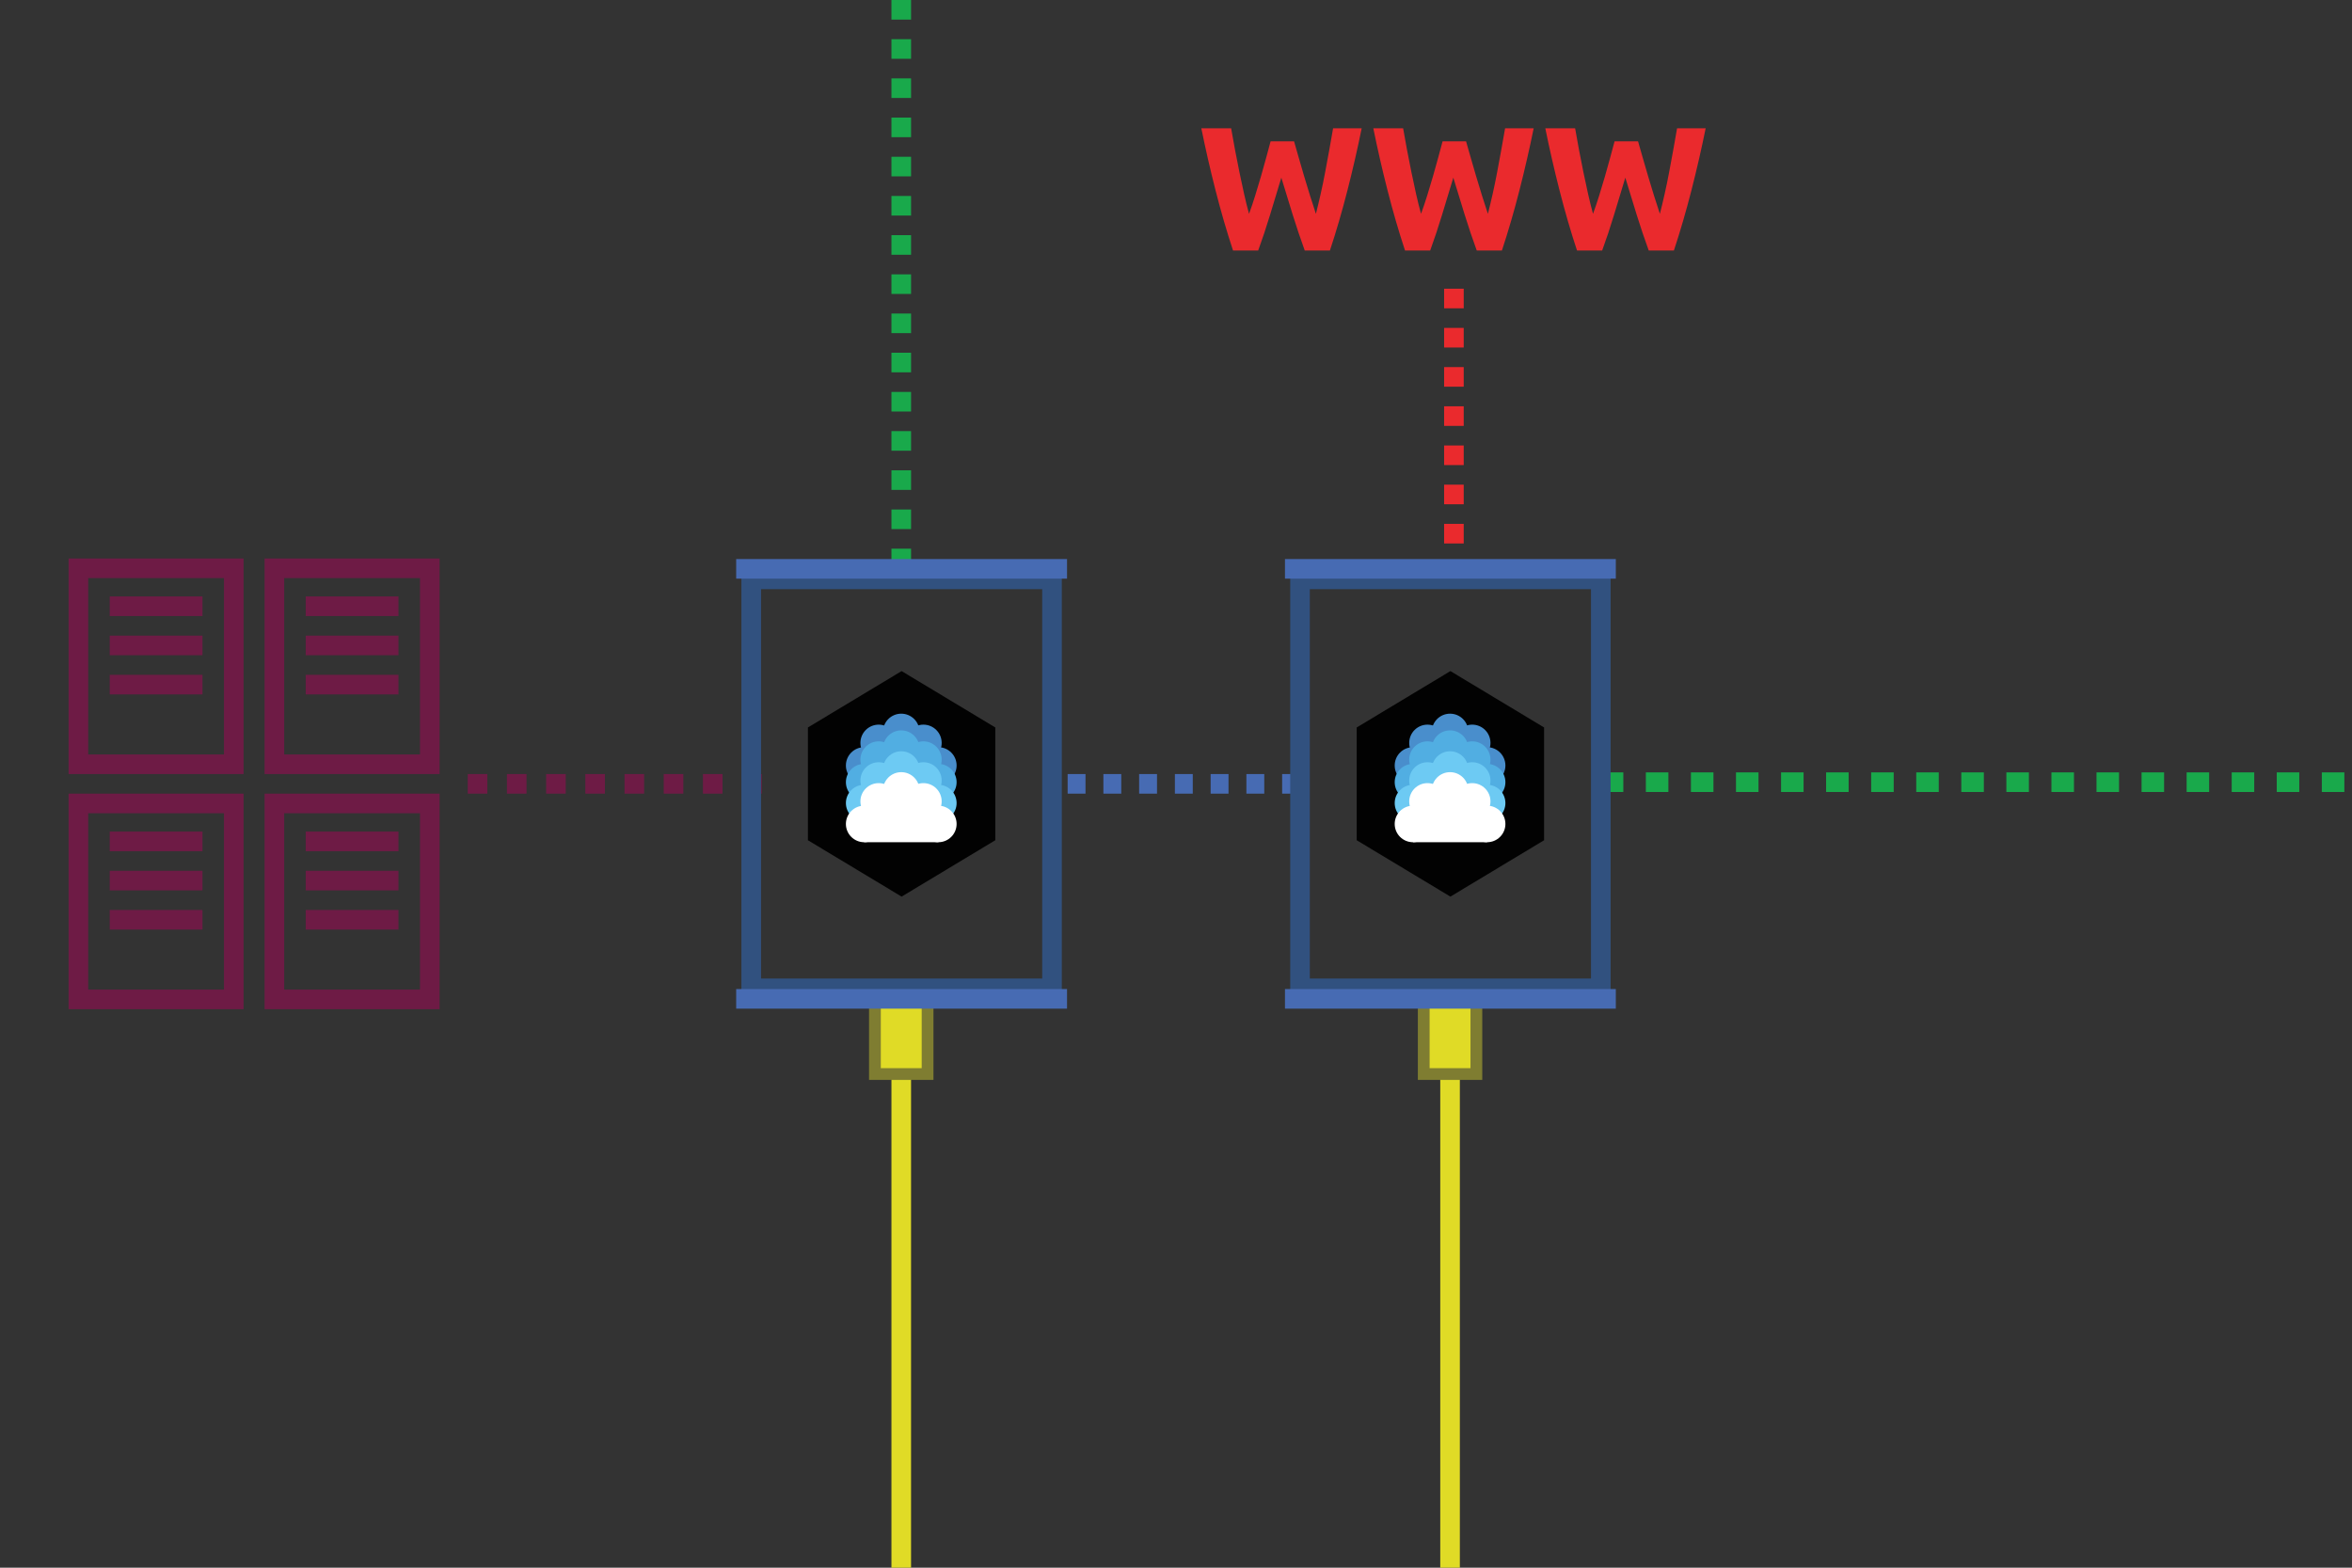 <?xml version="1.0" encoding="utf-8"?>
<!-- Generator: Adobe Illustrator 16.0.0, SVG Export Plug-In . SVG Version: 6.00 Build 0)  -->
<!DOCTYPE svg PUBLIC "-//W3C//DTD SVG 1.1//EN" "http://www.w3.org/Graphics/SVG/1.1/DTD/svg11.dtd">
<svg version="1.1" id="Layer_1" xmlns="http://www.w3.org/2000/svg" xmlns:xlink="http://www.w3.org/1999/xlink" x="0px" y="0px"
	 width="600px" height="400px" viewBox="0 0 600 400" enable-background="new 0 0 600 400" xml:space="preserve">
<rect x="0" y="0" width="600" height="400" fill="#333333" stroke="none"/>
<line fill="none" stroke="#476BB3" stroke-width="5" stroke-miterlimit="10" stroke-dasharray="4.56" x1="331.637" y1="200" x2="268.985" y2="200"/>
<line fill="none" stroke="#19A94B" stroke-width="5" stroke-miterlimit="10" stroke-dasharray="5" x1="229.911" y1="145" x2="229.911" y2="0"/>
<line fill="none" stroke="#19A94B" stroke-width="5" stroke-miterlimit="10" stroke-dasharray="5.748" x1="408.366" y1="199.576" x2="600" y2="199.576"/>
<g>
	<g>
		<rect x="20" y="145" fill="none" stroke="#6E1B45" stroke-width="5" stroke-linecap="square" width="39.639" height="50"/>
	</g>
	<line fill="none" stroke="#6E1B45" stroke-width="5" stroke-linecap="square" x1="30.488" y1="154.681" x2="49.153" y2="154.681"/>
	<line fill="none" stroke="#6E1B45" stroke-width="5" stroke-linecap="square" x1="30.488" y1="164.681" x2="49.153" y2="164.681"/>
	<line fill="none" stroke="#6E1B45" stroke-width="5" stroke-linecap="square" x1="30.488" y1="174.681" x2="49.153" y2="174.681"/>
	<g>
		<rect x="70" y="145" fill="none" stroke="#6E1B45" stroke-width="5" stroke-linecap="square" width="39.639" height="50"/>
	</g>
	<line fill="none" stroke="#6E1B45" stroke-width="5" stroke-linecap="square" x1="80.488" y1="154.681" x2="99.153" y2="154.681"/>
	<line fill="none" stroke="#6E1B45" stroke-width="5" stroke-linecap="square" x1="80.488" y1="164.681" x2="99.153" y2="164.681"/>
	<line fill="none" stroke="#6E1B45" stroke-width="5" stroke-linecap="square" x1="80.488" y1="174.681" x2="99.153" y2="174.681"/>
	<g>
		<rect x="70" y="205" fill="none" stroke="#6E1B45" stroke-width="5" stroke-linecap="square" width="39.639" height="50"/>
	</g>
	<line fill="none" stroke="#6E1B45" stroke-width="5" stroke-linecap="square" x1="80.488" y1="214.682" x2="99.153" y2="214.682"/>
	<line fill="none" stroke="#6E1B45" stroke-width="5" stroke-linecap="square" x1="80.488" y1="224.681" x2="99.153" y2="224.681"/>
	<line fill="none" stroke="#6E1B45" stroke-width="5" stroke-linecap="square" x1="80.488" y1="234.681" x2="99.153" y2="234.681"/>
	<g>
		<rect x="20" y="205" fill="none" stroke="#6E1B45" stroke-width="5" stroke-linecap="square" width="39.639" height="50"/>
	</g>
	<line fill="none" stroke="#6E1B45" stroke-width="5" stroke-linecap="square" x1="30.488" y1="214.682" x2="49.153" y2="214.682"/>
	<line fill="none" stroke="#6E1B45" stroke-width="5" stroke-linecap="square" x1="30.488" y1="224.681" x2="49.153" y2="224.681"/>
	<line fill="none" stroke="#6E1B45" stroke-width="5" stroke-linecap="square" x1="30.488" y1="234.681" x2="49.153" y2="234.681"/>
</g>
<line fill="none" stroke="#EA2A2D" stroke-width="5" stroke-miterlimit="10" stroke-dasharray="5" x1="370.897" y1="73.666" x2="370.897" y2="149"/>
<line fill="none" stroke="#6E1B45" stroke-width="5" stroke-miterlimit="10" stroke-dasharray="5" x1="194.319" y1="200" x2="118.985" y2="200"/>
<g>
	<rect x="305.563" y="28.999" fill="none" width="130.667" height="37.667"/>
	<path fill="#EA2A2D" d="M330.12,36.063c0.359,1.23,0.756,2.618,1.19,4.163c0.435,1.545,0.898,3.143,1.393,4.792
		c0.494,1.65,0.996,3.3,1.505,4.95c0.509,1.65,1.004,3.181,1.483,4.59c0.392-1.53,0.791-3.195,1.197-4.995
		c0.407-1.8,0.791-3.66,1.153-5.58c0.361-1.919,0.715-3.832,1.062-5.737c0.347-1.905,0.671-3.742,0.973-5.513h7.292
		c-1.056,5.22-2.271,10.515-3.644,15.885c-1.374,5.37-2.86,10.47-4.459,15.3h-6.421c-1.049-2.88-2.066-5.902-3.055-9.067
		s-1.961-6.337-2.919-9.518c-0.961,3.18-1.923,6.353-2.884,9.518s-1.967,6.188-3.019,9.067h-6.416
		c-1.598-4.83-3.081-9.93-4.451-15.3c-1.371-5.37-2.583-10.665-3.638-15.885h7.604c0.301,1.771,0.633,3.608,0.995,5.513
		c0.361,1.905,0.738,3.818,1.131,5.737c0.392,1.92,0.791,3.78,1.198,5.58c0.406,1.8,0.821,3.464,1.243,4.995
		c0.541-1.47,1.066-3.029,1.578-4.68c0.511-1.649,1.007-3.3,1.487-4.95c0.481-1.649,0.925-3.24,1.33-4.77
		c0.405-1.53,0.774-2.895,1.104-4.095H330.12z"/>
	<path fill="#EA2A2D" d="M373.995,36.063c0.359,1.23,0.756,2.618,1.19,4.163c0.435,1.545,0.898,3.143,1.393,4.792
		c0.494,1.65,0.996,3.3,1.505,4.95c0.509,1.65,1.004,3.181,1.483,4.59c0.392-1.53,0.791-3.195,1.197-4.995
		c0.407-1.8,0.791-3.66,1.153-5.58c0.361-1.919,0.715-3.832,1.062-5.737c0.347-1.905,0.671-3.742,0.973-5.513h7.292
		c-1.056,5.22-2.271,10.515-3.644,15.885c-1.374,5.37-2.86,10.47-4.459,15.3h-6.421c-1.049-2.88-2.066-5.902-3.055-9.067
		s-1.961-6.337-2.919-9.518c-0.961,3.18-1.923,6.353-2.884,9.518s-1.967,6.188-3.019,9.067h-6.416
		c-1.598-4.83-3.081-9.93-4.451-15.3c-1.371-5.37-2.583-10.665-3.638-15.885h7.604c0.301,1.771,0.633,3.608,0.995,5.513
		c0.361,1.905,0.738,3.818,1.131,5.737c0.392,1.92,0.791,3.78,1.198,5.58c0.406,1.8,0.821,3.464,1.243,4.995
		c0.541-1.47,1.066-3.029,1.578-4.68c0.511-1.649,1.007-3.3,1.487-4.95c0.481-1.649,0.925-3.24,1.33-4.77
		c0.405-1.53,0.774-2.895,1.104-4.095H373.995z"/>
	<path fill="#EA2A2D" d="M417.87,36.063c0.359,1.23,0.756,2.618,1.19,4.163c0.435,1.545,0.898,3.143,1.393,4.792
		c0.494,1.65,0.996,3.3,1.505,4.95c0.509,1.65,1.004,3.181,1.483,4.59c0.392-1.53,0.791-3.195,1.197-4.995
		c0.407-1.8,0.791-3.66,1.153-5.58c0.361-1.919,0.715-3.832,1.062-5.737c0.347-1.905,0.671-3.742,0.973-5.513h7.292
		c-1.056,5.22-2.271,10.515-3.644,15.885c-1.374,5.37-2.86,10.47-4.459,15.3h-6.421c-1.049-2.88-2.066-5.902-3.055-9.067
		s-1.961-6.337-2.919-9.518c-0.961,3.18-1.923,6.353-2.884,9.518s-1.967,6.188-3.019,9.067h-6.416
		c-1.598-4.83-3.081-9.93-4.451-15.3c-1.371-5.37-2.583-10.665-3.638-15.885h7.604c0.301,1.771,0.633,3.608,0.995,5.513
		c0.361,1.905,0.738,3.818,1.131,5.737c0.392,1.92,0.791,3.78,1.198,5.58c0.406,1.8,0.821,3.464,1.243,4.995
		c0.541-1.47,1.066-3.029,1.578-4.68c0.511-1.649,1.007-3.3,1.487-4.95c0.481-1.649,0.925-3.24,1.33-4.77
		c0.405-1.53,0.774-2.895,1.104-4.095H417.87z"/>
</g>
<g>
	<line fill="none" stroke="#E0DB26" stroke-width="5" stroke-miterlimit="10" x1="229.912" y1="400" x2="229.912" y2="274.815"/>
	
		<rect x="223.195" y="254.86" fill="#E0DB26" stroke="#7F7D31" stroke-width="3" stroke-miterlimit="10" width="13.432" height="19.183"/>
</g>
<g>
	<line fill="none" stroke="#E0DB26" stroke-width="5" stroke-miterlimit="10" x1="369.912" y1="400" x2="369.912" y2="274.815"/>
	
		<rect x="363.196" y="254.86" fill="#E0DB26" stroke="#7F7D31" stroke-width="3" stroke-miterlimit="10" width="13.431" height="19.183"/>
</g>
<g>
	<g>
		
			<rect x="191.637" y="147.827" fill="none" stroke="#31517F" stroke-width="5" stroke-miterlimit="10" width="76.729" height="104.349"/>
		
			<line fill="none" stroke="#476BB3" stroke-width="5" stroke-miterlimit="10" x1="187.801" y1="145.143" x2="272.199" y2="145.143"/>
		<line fill="none" stroke="#476BB3" stroke-width="5" stroke-miterlimit="10" x1="187.801" y1="254.86" x2="272.199" y2="254.86"/>
	</g>
	<g>
		<path fill="none" d="M255.572,207.098"/>
	</g>
	<g>
		<path fill="none" d="M207.625,178.328"/>
	</g>
	<g>
		<path fill="none" d="M207.625,207.098"/>
	</g>
	<g>
		<path fill="none" d="M255.572,178.328"/>
	</g>
	<g>
		<polygon fill="#020202" points="253.902,214.388 230,228.773 206.098,214.388 206.098,185.615 230,171.229 253.902,185.615 		"/>
		<g>
			<g>
				<rect x="220.452" y="193.154" fill="#498ECC" width="18.919" height="6.821"/>
				<circle fill="#498ECC" cx="220.453" cy="195.313" r="4.663"/>
				<circle fill="#498ECC" cx="239.37" cy="195.313" r="4.663"/>
				<circle fill="#498ECC" cx="224.156" cy="189.558" r="4.663"/>
				<circle fill="#498ECC" cx="235.561" cy="189.558" r="4.663"/>
				<circle fill="#498ECC" cx="229.912" cy="186.76" r="4.663"/>
				<rect x="220.452" y="191.022" fill="#498ECC" width="18.919" height="4.689"/>
			</g>
			<g>
				<rect x="220.452" y="197.418" fill="#51AEE2" width="18.919" height="6.82"/>
				<circle fill="#51AEE2" cx="220.453" cy="199.576" r="4.663"/>
				<circle fill="#51AEE2" cx="239.37" cy="199.576" r="4.663"/>
				<circle fill="#51AEE2" cx="224.156" cy="193.82" r="4.663"/>
				<circle fill="#51AEE2" cx="235.561" cy="193.82" r="4.663"/>
				<circle fill="#51AEE2" cx="229.912" cy="191.022" r="4.663"/>
				<rect x="220.452" y="195.286" fill="#51AEE2" width="18.919" height="4.688"/>
			</g>
			<g>
				<rect x="220.452" y="202.747" fill="#6DCAF3" width="18.919" height="6.82"/>
				<circle fill="#6DCAF3" cx="220.453" cy="204.904" r="4.663"/>
				<circle fill="#6DCAF3" cx="239.37" cy="204.904" r="4.663"/>
				<circle fill="#6DCAF3" cx="224.156" cy="199.149" r="4.663"/>
				<circle fill="#6DCAF3" cx="235.561" cy="199.149" r="4.663"/>
				<circle fill="#6DCAF3" cx="229.912" cy="196.352" r="4.663"/>
				<rect x="220.452" y="200.614" fill="#6DCAF3" width="18.919" height="4.689"/>
			</g>
			<g>
				<rect x="220.452" y="208.076" fill="#FFFFFF" width="18.919" height="6.819"/>
				<circle fill="#FFFFFF" cx="220.453" cy="210.233" r="4.663"/>
				<circle fill="#FFFFFF" cx="239.37" cy="210.233" r="4.663"/>
				<circle fill="#FFFFFF" cx="224.156" cy="204.479" r="4.663"/>
				<circle fill="#FFFFFF" cx="235.561" cy="204.479" r="4.663"/>
				<circle fill="#FFFFFF" cx="229.912" cy="201.681" r="4.663"/>
				<rect x="220.452" y="205.943" fill="#FFFFFF" width="18.919" height="4.689"/>
			</g>
		</g>
	</g>
</g>
<g>
	<g>
		
			<rect x="331.637" y="147.827" fill="none" stroke="#31517F" stroke-width="5" stroke-miterlimit="10" width="76.729" height="104.349"/>
		
			<line fill="none" stroke="#476BB3" stroke-width="5" stroke-miterlimit="10" x1="327.801" y1="145.143" x2="412.199" y2="145.143"/>
		<line fill="none" stroke="#476BB3" stroke-width="5" stroke-miterlimit="10" x1="327.801" y1="254.86" x2="412.199" y2="254.86"/>
	</g>
	<g>
		<path fill="none" d="M395.572,207.098"/>
	</g>
	<g>
		<path fill="none" d="M347.625,178.328"/>
	</g>
	<g>
		<path fill="none" d="M347.625,207.098"/>
	</g>
	<g>
		<path fill="none" d="M395.572,178.328"/>
	</g>
	<g>
		<polygon fill="#020202" points="393.903,214.388 370,228.773 346.097,214.388 346.098,185.615 370,171.229 393.903,185.615 		"/>
		<g>
			<g>
				<rect x="360.452" y="193.154" fill="#498ECC" width="18.919" height="6.821"/>
				<circle fill="#498ECC" cx="360.453" cy="195.313" r="4.663"/>
				<circle fill="#498ECC" cx="379.37" cy="195.313" r="4.663"/>
				<circle fill="#498ECC" cx="364.156" cy="189.558" r="4.663"/>
				<circle fill="#498ECC" cx="375.56" cy="189.558" r="4.663"/>
				<circle fill="#498ECC" cx="369.912" cy="186.76" r="4.663"/>
				<rect x="360.452" y="191.022" fill="#498ECC" width="18.919" height="4.689"/>
			</g>
			<g>
				<rect x="360.452" y="197.418" fill="#51AEE2" width="18.919" height="6.82"/>
				<circle fill="#51AEE2" cx="360.453" cy="199.576" r="4.663"/>
				<circle fill="#51AEE2" cx="379.37" cy="199.576" r="4.663"/>
				<circle fill="#51AEE2" cx="364.156" cy="193.82" r="4.663"/>
				<circle fill="#51AEE2" cx="375.56" cy="193.82" r="4.663"/>
				<circle fill="#51AEE2" cx="369.912" cy="191.022" r="4.663"/>
				<rect x="360.452" y="195.286" fill="#51AEE2" width="18.919" height="4.688"/>
			</g>
			<g>
				<rect x="360.452" y="202.747" fill="#6DCAF3" width="18.919" height="6.82"/>
				<circle fill="#6DCAF3" cx="360.453" cy="204.904" r="4.663"/>
				<circle fill="#6DCAF3" cx="379.37" cy="204.904" r="4.663"/>
				<circle fill="#6DCAF3" cx="364.156" cy="199.149" r="4.663"/>
				<circle fill="#6DCAF3" cx="375.56" cy="199.149" r="4.663"/>
				<circle fill="#6DCAF3" cx="369.912" cy="196.352" r="4.663"/>
				<rect x="360.452" y="200.614" fill="#6DCAF3" width="18.919" height="4.689"/>
			</g>
			<g>
				<rect x="360.452" y="208.076" fill="#FFFFFF" width="18.919" height="6.819"/>
				<circle fill="#FFFFFF" cx="360.453" cy="210.233" r="4.663"/>
				<circle fill="#FFFFFF" cx="379.37" cy="210.233" r="4.663"/>
				<circle fill="#FFFFFF" cx="364.156" cy="204.479" r="4.663"/>
				<circle fill="#FFFFFF" cx="375.56" cy="204.479" r="4.663"/>
				<circle fill="#FFFFFF" cx="369.912" cy="201.681" r="4.663"/>
				<rect x="360.452" y="205.943" fill="#FFFFFF" width="18.919" height="4.689"/>
			</g>
		</g>
	</g>
</g>
</svg>
